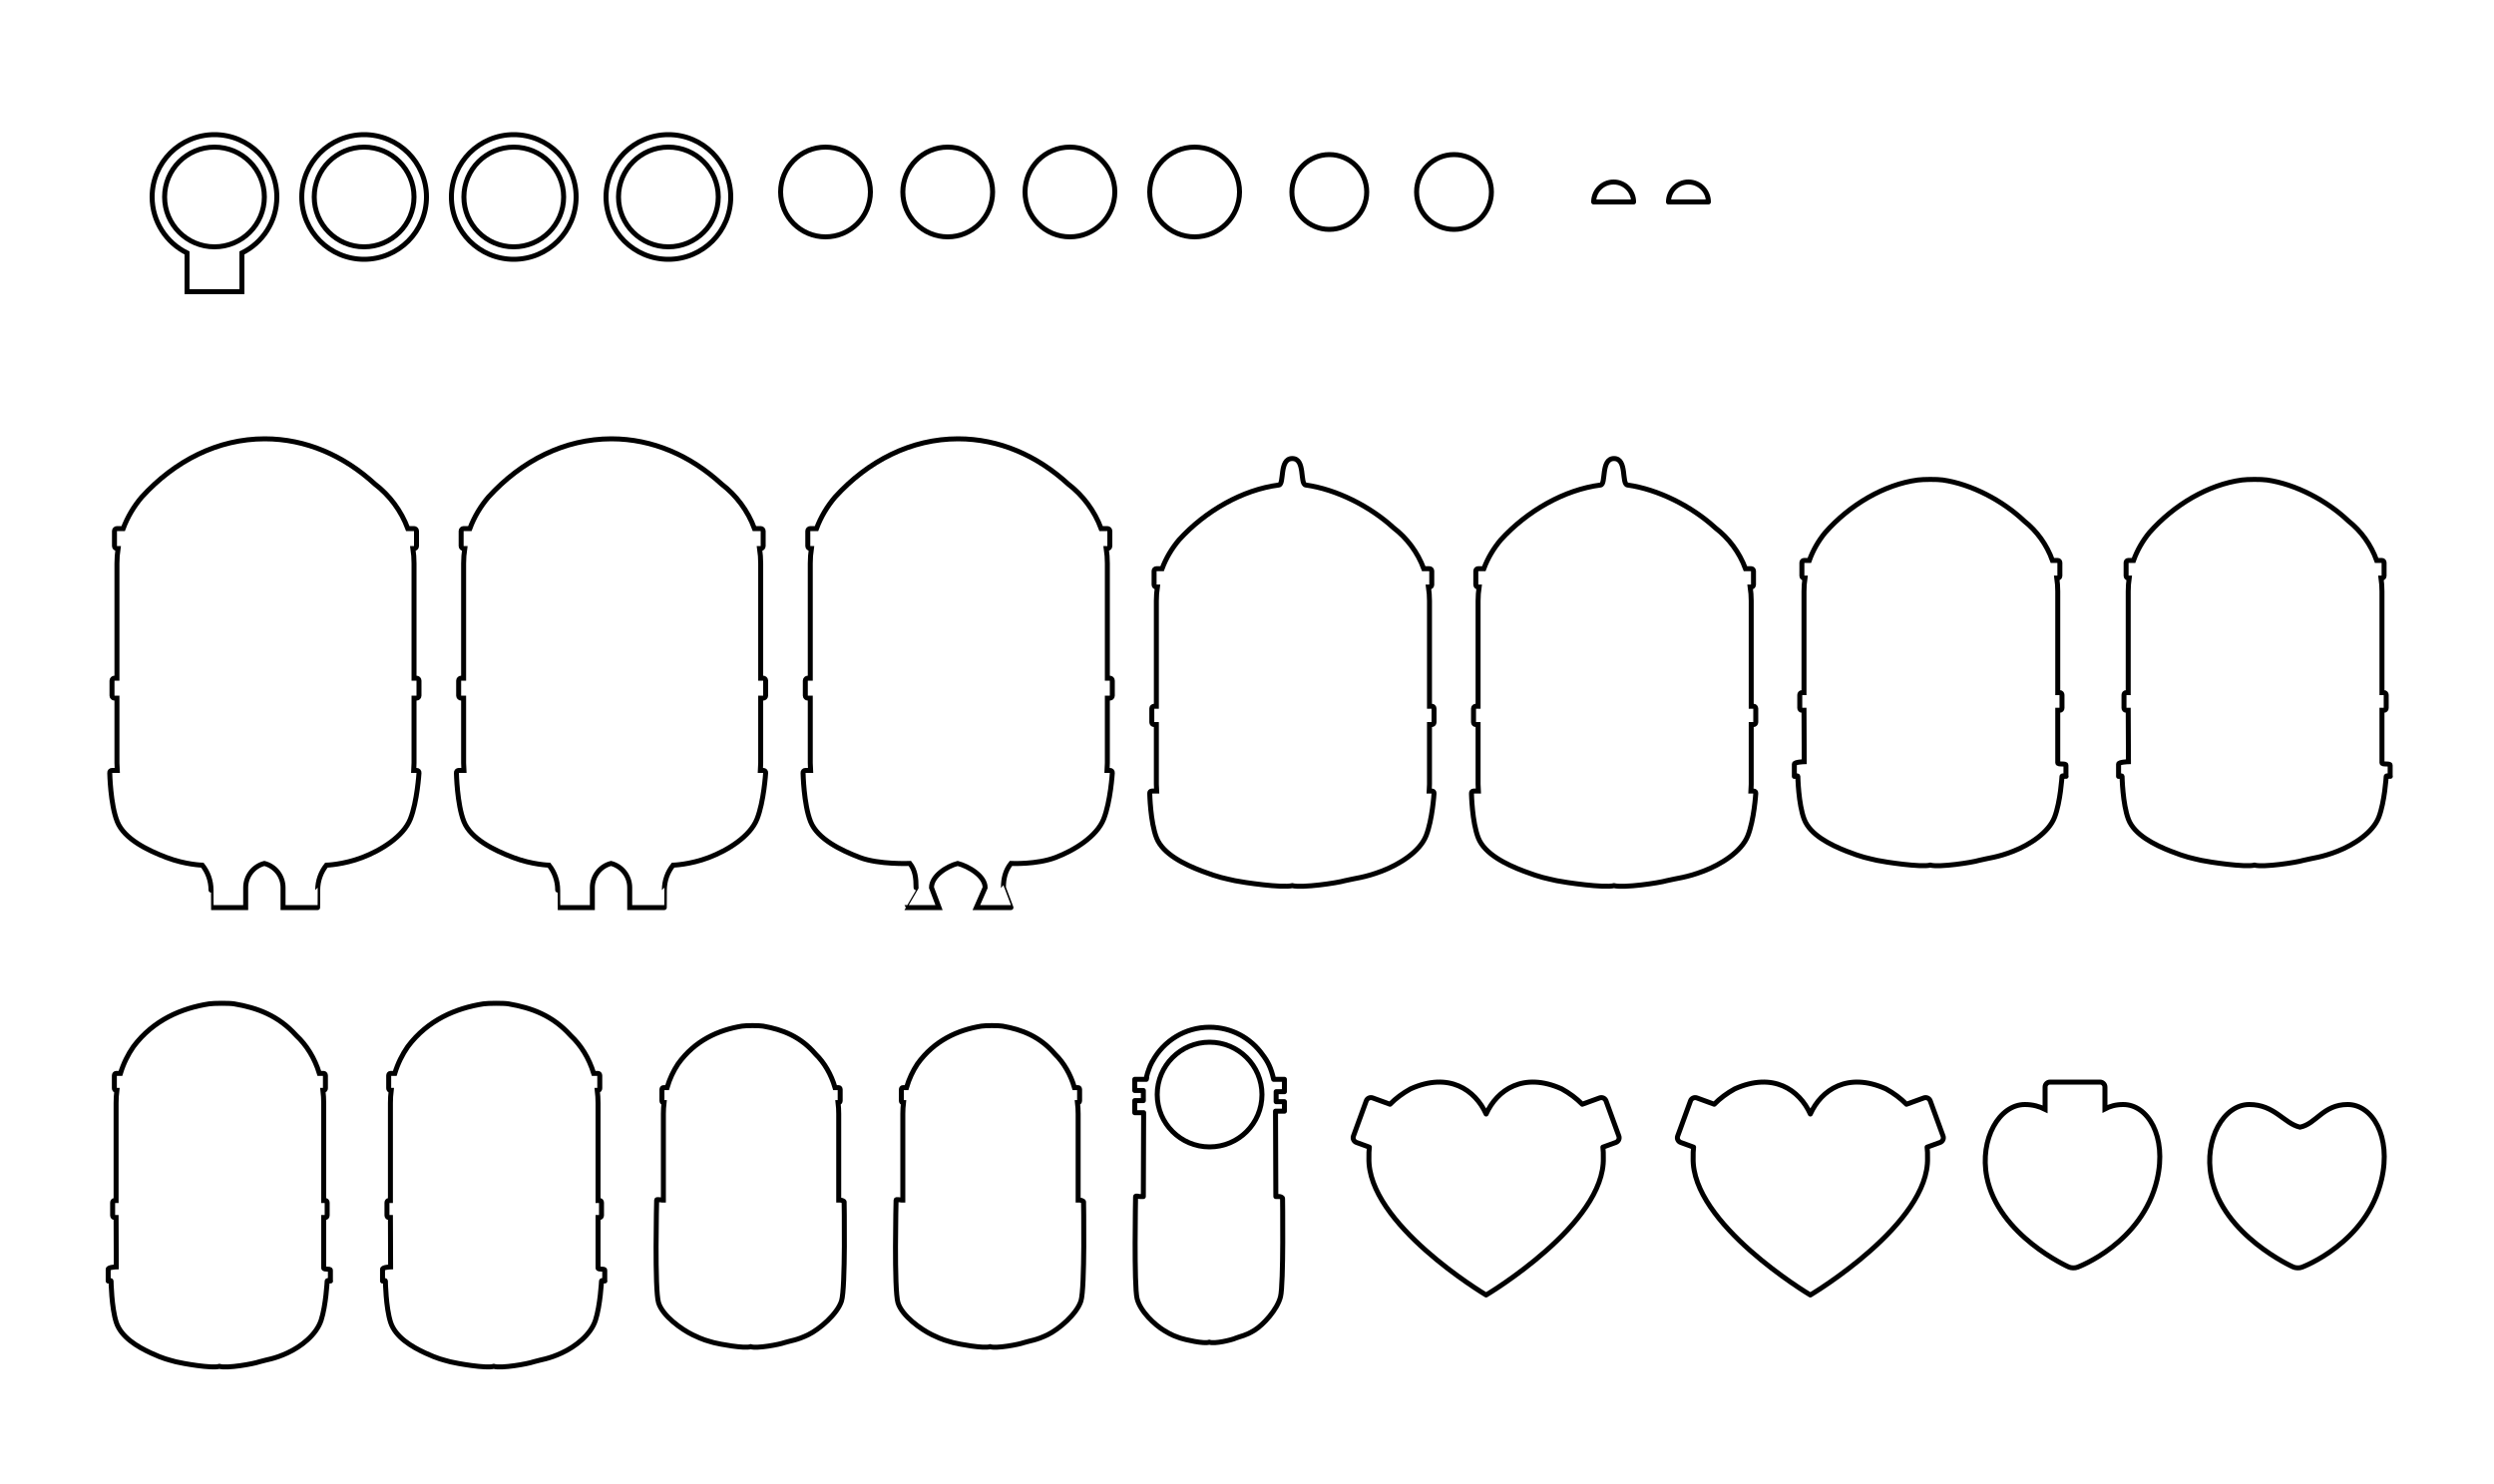 <?xml version="1.0" encoding="UTF-8" standalone="no"?>
<svg width="1000px" height="595px" viewBox="0 0 1000 595" version="1.1" xmlns="http://www.w3.org/2000/svg" xmlns:xlink="http://www.w3.org/1999/xlink" xmlns:sketch="http://www.bohemiancoding.com/sketch/ns">
    <!-- Generator: Sketch 3.4 (15575) - http://www.bohemiancoding.com/sketch -->
    <title>A4</title>
    <desc>Created with Sketch.</desc>
    <defs></defs>
    <g id="Page-1" stroke="none" stroke-width="1" fill="none" fill-rule="evenodd" sketch:type="MSPage">
        <g id="A4" sketch:type="MSArtboardGroup" stroke="#000000" stroke-width="2">
            <g id="m1-f" sketch:type="MSLayerGroup" transform="translate(44, 176)">
                <path d="M69.491,180.01 L69.491,188 L83.357,188 C83.368,188 83.388,180.992 83.388,180.992 C83.388,177.212 84.692,173.738 86.872,171 C86.872,171 93.594,170.82 101.21,167.928 C108.826,165.035 117.757,159.48 120.528,152.5 C123.3,145.52 123.996,133.997 123.996,133.997 C124.047,133.446 123.648,133 123.09,133 L121.9,133 C121.973,132.009 122.01,131.009 122.01,129.999 L122.01,104 L123.005,104 C123.55,104 123.995,103.554 123.995,103.003 L123.995,96.997 C123.995,96.453 123.552,96 123.005,96 L122.01,96 L122.01,50.001 C122.01,47.961 121.859,45.957 121.566,44 L122.01,44 C122.564,44 123.003,43.554 123.003,43.003 L123.003,36.997 C123.003,36.453 122.558,36 122.01,36 L119.51,36 C116.857,28.846 112.228,22.662 106.293,18.123 C93.859,6.714 78.627,0 62.171,0 C43.327,0 26.087,8.805 12.817,23.381 C9.711,27.046 7.127,31.315 5.389,36 L2.89,36 C2.336,36 1.898,36.446 1.898,36.997 L1.898,43.003 C1.898,43.547 2.342,44 2.89,44 L3.334,44 C3.042,45.957 2.89,47.961 2.89,50.001 L2.89,96 L1.896,96 C1.351,96 0.905,96.446 0.905,96.997 L0.905,103.003 C0.905,103.547 1.348,104 1.896,104 L2.89,104 L2.89,129.999 C2.89,131.009 2.927,132.009 3,133 L0.91,133 C0.352,133 -0.047,133.446 0.004,133.997 C0.004,133.997 0.229,146.52 3,153.5 C5.772,160.48 15.174,165.035 22.79,167.928 C30.406,170.82 37.128,171 37.128,171 C39.308,173.738 40.612,177.212 40.612,180.992 C40.612,180.992 40.632,188 40.643,188 L54.509,188 L54.509,180.01 C54.509,175.331 57.698,171.402 62,170.305 C66.302,171.402 69.491,175.331 69.491,180.01 Z" id="Path-Copy" sketch:type="MSShapeGroup"></path>
            </g>
            <g id="m1-b" sketch:type="MSLayerGroup" transform="translate(183, 176)">
                <path d="M69.491,180.01 L69.491,188 L83.357,188 C83.368,188 83.388,180.992 83.388,180.992 C83.388,177.212 84.692,173.738 86.872,171 C86.872,171 93.594,170.82 101.21,167.928 C108.826,165.035 117.757,159.48 120.528,152.5 C123.3,145.52 123.996,133.997 123.996,133.997 C124.047,133.446 123.648,133 123.09,133 L121.9,133 C121.973,132.009 122.01,131.009 122.01,129.999 L122.01,104 L123.005,104 C123.55,104 123.995,103.554 123.995,103.003 L123.995,96.997 C123.995,96.453 123.552,96 123.005,96 L122.01,96 L122.01,50.001 C122.01,47.961 121.859,45.957 121.566,44 L122.01,44 C122.564,44 123.003,43.554 123.003,43.003 L123.003,36.997 C123.003,36.453 122.558,36 122.01,36 L119.51,36 C116.857,28.846 112.228,22.662 106.293,18.123 C93.859,6.714 78.627,0 62.171,0 C43.327,0 26.087,8.805 12.817,23.381 C9.711,27.046 7.127,31.315 5.389,36 L2.89,36 C2.336,36 1.898,36.446 1.898,36.997 L1.898,43.003 C1.898,43.547 2.342,44 2.89,44 L3.334,44 C3.042,45.957 2.89,47.961 2.89,50.001 L2.89,96 L1.896,96 C1.351,96 0.905,96.446 0.905,96.997 L0.905,103.003 C0.905,103.547 1.348,104 1.896,104 L2.89,104 L2.89,129.999 C2.89,131.009 2.927,132.009 3,133 L0.91,133 C0.352,133 -0.047,133.446 0.004,133.997 C0.004,133.997 0.229,146.52 3,153.5 C5.772,160.48 15.174,165.035 22.79,167.928 C30.406,170.82 37.128,171 37.128,171 C39.308,173.738 40.612,177.212 40.612,180.992 C40.612,180.992 40.632,188 40.643,188 L54.509,188 L54.509,180.01 C54.509,175.331 57.698,171.402 62,170.305 C66.302,171.402 69.491,175.331 69.491,180.01 Z" id="Path-Copy" sketch:type="MSShapeGroup"></path>
            </g>
            <g id="m1-foot" sketch:type="MSLayerGroup" transform="translate(322, 176)">
                <path d="M73,180.01 L69.491,188 L83.357,188 C83.368,188 80.336,180.01 80.336,180.01 C80.336,176.23 81.178,173.043 83.357,170.305 C83.357,170.305 93.594,170.82 101.21,167.928 C108.826,165.035 117.757,159.48 120.528,152.5 C123.3,145.52 123.996,133.997 123.996,133.997 C124.047,133.446 123.648,133 123.09,133 L121.9,133 C121.973,132.009 122.01,131.009 122.01,129.999 L122.01,104 L123.005,104 C123.55,104 123.995,103.554 123.995,103.003 L123.995,96.997 C123.995,96.453 123.552,96 123.005,96 L122.01,96 L122.01,50.001 C122.01,47.961 121.859,45.957 121.566,44 L122.01,44 C122.564,44 123.003,43.554 123.003,43.003 L123.003,36.997 C123.003,36.453 122.558,36 122.01,36 L119.51,36 C116.857,28.846 112.228,22.662 106.293,18.123 C93.859,6.714 78.627,0 62.171,0 C43.327,0 26.087,8.805 12.817,23.381 C9.711,27.046 7.127,31.315 5.389,36 L2.89,36 C2.336,36 1.898,36.446 1.898,36.997 L1.898,43.003 C1.898,43.547 2.342,44 2.89,44 L3.334,44 C3.042,45.957 2.89,47.961 2.89,50.001 L2.89,96 L1.896,96 C1.351,96 0.905,96.446 0.905,96.997 L0.905,103.003 C0.905,103.547 1.348,104 1.896,104 L2.89,104 L2.89,129.999 C2.89,131.009 2.927,132.009 3,133 L0.91,133 C0.352,133 -0.047,133.446 0.004,133.997 C0.004,133.997 0.229,146.52 3,153.5 C5.772,160.48 15.174,165.035 22.79,167.928 C30.406,170.82 42.807,170.305 42.807,170.305 C44.986,173.043 45.307,176.23 45.307,180.01 C45.307,180.01 40.632,188 40.643,188 L54.509,188 L51.494,180.01 C51.494,175.331 57.698,171.402 62,170.305 C66.302,171.402 73,175.331 73,180.01 Z" id="Path-Copy" sketch:type="MSShapeGroup"></path>
            </g>
            <g id="m2-b" sketch:type="MSLayerGroup" transform="translate(461, 183)">
                <path d="M78.216,170.229 C82.421,169.201 86.046,169.044 93.048,166.385 C100.049,163.726 108.26,158.619 110.808,152.202 C113.356,145.785 113.996,135.191 113.996,135.191 C114.043,134.685 113.677,134.274 113.163,134.274 L112.069,134.274 C112.136,133.363 112.171,132.444 112.171,131.516 L112.171,107.613 L113.085,107.613 C113.586,107.613 113.996,107.203 113.996,106.696 L113.996,101.175 C113.996,100.675 113.588,100.258 113.085,100.258 L112.171,100.258 L112.171,57.968 C112.171,56.093 112.031,54.251 111.763,52.452 L112.171,52.452 C112.68,52.452 113.083,52.041 113.083,51.535 L113.083,46.013 C113.083,45.513 112.675,45.097 112.171,45.097 L109.872,45.097 C107.433,38.52 103.177,32.835 97.721,28.661 C88.245,19.967 74.757,13.234 62.569,11.528 C60.055,11.176 62.546,0.912 57.157,0.912 C51.769,0.912 54.085,11.231 51.769,11.528 C37.206,13.4 22.309,21.934 11.783,33.495 C8.928,36.864 6.552,40.789 4.955,45.097 L2.657,45.097 C2.148,45.097 1.745,45.507 1.745,46.013 L1.745,51.535 C1.745,52.035 2.153,52.452 2.657,52.452 L3.065,52.452 C2.796,54.251 2.657,56.093 2.657,57.968 L2.657,100.258 L1.743,100.258 C1.242,100.258 0.832,100.668 0.832,101.175 L0.832,106.696 C0.832,107.196 1.24,107.613 1.743,107.613 L2.657,107.613 L2.657,131.516 C2.657,132.444 2.691,133.363 2.758,134.274 L0.837,134.274 C0.323,134.274 -0.043,134.685 0.004,135.191 C0.004,135.191 0.21,146.704 2.758,153.121 C5.306,159.538 13.951,163.726 20.952,166.385 C27.954,169.044 29.905,169.229 34.175,170.229 C37.624,170.944 53.203,173.218 57.157,172.21 C61.112,173.218 75.308,171.109 78.216,170.229 Z" id="Path-Copy" sketch:type="MSShapeGroup"></path>
            </g>
            <g id="m2-f" sketch:type="MSLayerGroup" transform="translate(590, 183)">
                <path d="M78.216,170.229 C82.421,169.201 86.046,169.044 93.048,166.385 C100.049,163.726 108.26,158.619 110.808,152.202 C113.356,145.785 113.996,135.191 113.996,135.191 C114.043,134.685 113.677,134.274 113.163,134.274 L112.069,134.274 C112.136,133.363 112.171,132.444 112.171,131.516 L112.171,107.613 L113.085,107.613 C113.586,107.613 113.996,107.203 113.996,106.696 L113.996,101.175 C113.996,100.675 113.588,100.258 113.085,100.258 L112.171,100.258 L112.171,57.968 C112.171,56.093 112.031,54.251 111.763,52.452 L112.171,52.452 C112.68,52.452 113.083,52.041 113.083,51.535 L113.083,46.013 C113.083,45.513 112.675,45.097 112.171,45.097 L109.872,45.097 C107.433,38.52 103.177,32.835 97.721,28.661 C88.245,19.967 74.757,13.234 62.569,11.528 C60.055,11.176 62.546,0.912 57.157,0.912 C51.769,0.912 54.085,11.231 51.769,11.528 C37.206,13.4 22.309,21.934 11.783,33.495 C8.928,36.864 6.552,40.789 4.955,45.097 L2.657,45.097 C2.148,45.097 1.745,45.507 1.745,46.013 L1.745,51.535 C1.745,52.035 2.153,52.452 2.657,52.452 L3.065,52.452 C2.796,54.251 2.657,56.093 2.657,57.968 L2.657,100.258 L1.743,100.258 C1.242,100.258 0.832,100.668 0.832,101.175 L0.832,106.696 C0.832,107.196 1.24,107.613 1.743,107.613 L2.657,107.613 L2.657,131.516 C2.657,132.444 2.691,133.363 2.758,134.274 L0.837,134.274 C0.323,134.274 -0.043,134.685 0.004,135.191 C0.004,135.191 0.21,146.704 2.758,153.121 C5.306,159.538 13.951,163.726 20.952,166.385 C27.954,169.044 29.905,169.229 34.175,170.229 C37.624,170.944 53.203,173.218 57.157,172.21 C61.112,173.218 75.308,171.109 78.216,170.229 Z" id="Path-Copy" sketch:type="MSShapeGroup"></path>
            </g>
            <g id="m3-f" sketch:type="MSLayerGroup" transform="translate(719, 192)">
                <path d="M74.535,153.069 C78.442,152.081 81.81,151.93 88.315,149.374 C94.821,146.818 102.449,141.908 104.817,135.74 C107.184,129.571 107.778,119.387 107.778,119.387 C107.822,118.901 109.843,119.387 109.366,119.387 L109.366,114.893 C109.428,114.018 106.082,114.824 106.082,113.932 L106.082,92.877 L106.932,92.877 C107.397,92.877 107.778,92.483 107.778,91.996 L107.778,86.689 C107.778,86.208 107.399,85.807 106.932,85.807 L106.082,85.807 L106.082,45.155 C106.082,43.353 105.953,41.582 105.703,39.852 L106.082,39.852 C106.555,39.852 106.93,39.458 106.93,38.971 L106.93,33.663 C106.93,33.182 106.55,32.782 106.082,32.782 L103.947,32.782 C101.68,26.46 97.727,20.995 92.657,16.983 C83.853,8.625 71.321,2.153 59.998,0.514 C57.662,0.175 52.116,0.227 49.963,0.514 C36.434,2.313 22.593,10.516 12.814,21.63 C10.161,24.869 7.953,28.641 6.469,32.782 L4.335,32.782 C3.861,32.782 3.487,33.177 3.487,33.663 L3.487,38.971 C3.487,39.452 3.866,39.852 4.335,39.852 L4.714,39.852 C4.464,41.582 4.335,43.353 4.335,45.155 L4.335,85.807 L3.485,85.807 C3.02,85.807 2.639,86.202 2.639,86.689 L2.639,91.996 C2.639,92.477 3.018,92.877 3.485,92.877 L4.335,92.877 L4.429,113.493 C4.429,113.493 0.404,113.613 0.466,114.489 L0.466,119.387 C-0.011,119.387 1.826,118.901 1.87,119.387 C1.87,119.387 2.061,130.455 4.429,136.623 C6.796,142.792 14.827,146.818 21.332,149.374 C27.837,151.93 29.651,152.108 33.617,153.069 C36.822,153.756 51.296,155.942 54.97,154.973 C58.644,155.942 71.833,153.915 74.535,153.069 Z" id="Path-Copy" sketch:type="MSShapeGroup"></path>
            </g>
            <g id="m3-b" sketch:type="MSLayerGroup" transform="translate(849, 192)">
                <path d="M74.535,153.069 C78.442,152.081 81.81,151.93 88.315,149.374 C94.821,146.818 102.449,141.908 104.817,135.74 C107.184,129.571 107.778,119.387 107.778,119.387 C107.822,118.901 109.843,119.387 109.366,119.387 L109.366,114.893 C109.428,114.018 106.082,114.824 106.082,113.932 L106.082,92.877 L106.932,92.877 C107.397,92.877 107.778,92.483 107.778,91.996 L107.778,86.689 C107.778,86.208 107.399,85.807 106.932,85.807 L106.082,85.807 L106.082,45.155 C106.082,43.353 105.953,41.582 105.703,39.852 L106.082,39.852 C106.555,39.852 106.93,39.458 106.93,38.971 L106.93,33.663 C106.93,33.182 106.55,32.782 106.082,32.782 L103.947,32.782 C101.68,26.46 97.727,20.995 92.657,16.983 C83.853,8.625 71.321,2.153 59.998,0.514 C57.662,0.175 52.116,0.227 49.963,0.514 C36.434,2.313 22.593,10.516 12.814,21.63 C10.161,24.869 7.953,28.641 6.469,32.782 L4.335,32.782 C3.861,32.782 3.487,33.177 3.487,33.663 L3.487,38.971 C3.487,39.452 3.866,39.852 4.335,39.852 L4.714,39.852 C4.464,41.582 4.335,43.353 4.335,45.155 L4.335,85.807 L3.485,85.807 C3.02,85.807 2.639,86.202 2.639,86.689 L2.639,91.996 C2.639,92.477 3.018,92.877 3.485,92.877 L4.335,92.877 L4.429,113.493 C4.429,113.493 0.404,113.613 0.466,114.489 L0.466,119.387 C-0.011,119.387 1.826,118.901 1.87,119.387 C1.87,119.387 2.061,130.455 4.429,136.623 C6.796,142.792 14.827,146.818 21.332,149.374 C27.837,151.93 29.651,152.108 33.617,153.069 C36.822,153.756 51.296,155.942 54.97,154.973 C58.644,155.942 71.833,153.915 74.535,153.069 Z" id="Path-Copy" sketch:type="MSShapeGroup"></path>
            </g>
            <g id="m4-b" sketch:type="MSLayerGroup" transform="translate(43, 402)">
                <path d="M60.983,144.182 C64.18,143.232 66.936,143.087 72.258,140.629 C77.58,138.171 83.822,133.45 85.759,127.519 C87.696,121.588 88.182,111.796 88.182,111.796 C88.218,111.328 89.871,111.796 89.481,111.796 L89.481,107.474 C89.532,106.632 86.794,107.408 86.794,106.55 L86.794,86.305 L87.49,86.305 C87.87,86.305 88.182,85.926 88.182,85.458 L88.182,80.354 C88.182,79.892 87.872,79.507 87.49,79.507 L86.794,79.507 L86.794,40.419 C86.794,38.685 86.689,36.983 86.484,35.319 L86.795,35.319 C87.182,35.319 87.488,34.94 87.488,34.472 L87.488,29.369 C87.488,28.906 87.178,28.521 86.795,28.521 L85.047,28.521 C83.193,22.442 79.958,17.188 75.81,13.33 C68.607,5.293 60.141,2.199 50.877,0.623 C48.966,0.298 42.616,0.348 40.855,0.623 C29.786,2.353 18.485,7.112 10.484,17.798 C8.313,20.912 6.507,24.54 5.293,28.521 L3.547,28.521 C3.159,28.521 2.853,28.901 2.853,29.369 L2.853,34.472 C2.853,34.934 3.163,35.319 3.547,35.319 L3.857,35.319 C3.652,36.983 3.547,38.685 3.547,40.419 L3.547,79.507 L2.852,79.507 C2.471,79.507 2.159,79.886 2.159,80.354 L2.159,85.458 C2.159,85.92 2.469,86.305 2.852,86.305 L3.547,86.305 L3.623,106.128 C3.623,106.128 0.33,106.244 0.381,107.085 L0.381,111.796 C-0.009,111.796 1.494,111.328 1.53,111.796 C1.53,111.796 1.687,122.437 3.623,128.369 C5.56,134.3 12.131,138.171 17.454,140.629 C22.776,143.087 24.26,143.258 27.505,144.182 C30.127,144.842 41.969,146.944 44.976,146.012 C47.982,146.944 58.773,144.995 60.983,144.182 Z" id="Path-Copy" sketch:type="MSShapeGroup"></path>
            </g>
            <g id="m4-f" sketch:type="MSLayerGroup" transform="translate(153, 402)">
                <path d="M60.983,144.182 C64.18,143.232 66.936,143.087 72.258,140.629 C77.58,138.171 83.822,133.45 85.759,127.519 C87.696,121.588 88.182,111.796 88.182,111.796 C88.218,111.328 89.871,111.796 89.481,111.796 L89.481,107.474 C89.532,106.632 86.794,107.408 86.794,106.55 L86.794,86.305 L87.49,86.305 C87.87,86.305 88.182,85.926 88.182,85.458 L88.182,80.354 C88.182,79.892 87.872,79.507 87.49,79.507 L86.794,79.507 L86.794,40.419 C86.794,38.685 86.689,36.983 86.484,35.319 L86.795,35.319 C87.182,35.319 87.488,34.94 87.488,34.472 L87.488,29.369 C87.488,28.906 87.178,28.521 86.795,28.521 L85.047,28.521 C83.193,22.442 79.958,17.188 75.81,13.33 C68.607,5.293 60.141,2.199 50.877,0.623 C48.966,0.298 42.616,0.348 40.855,0.623 C29.786,2.353 18.485,7.112 10.484,17.798 C8.313,20.912 6.507,24.54 5.293,28.521 L3.547,28.521 C3.159,28.521 2.853,28.901 2.853,29.369 L2.853,34.472 C2.853,34.934 3.163,35.319 3.547,35.319 L3.857,35.319 C3.652,36.983 3.547,38.685 3.547,40.419 L3.547,79.507 L2.852,79.507 C2.471,79.507 2.159,79.886 2.159,80.354 L2.159,85.458 C2.159,85.92 2.469,86.305 2.852,86.305 L3.547,86.305 L3.623,106.128 C3.623,106.128 0.33,106.244 0.381,107.085 L0.381,111.796 C-0.009,111.796 1.494,111.328 1.53,111.796 C1.53,111.796 1.687,122.437 3.623,128.369 C5.56,134.3 12.131,138.171 17.454,140.629 C22.776,143.087 24.26,143.258 27.505,144.182 C30.127,144.842 41.969,146.944 44.976,146.012 C47.982,146.944 58.773,144.995 60.983,144.182 Z" id="Path-Copy" sketch:type="MSShapeGroup"></path>
            </g>
            <g id="m5-f" sketch:type="MSLayerGroup" transform="translate(263, 411)">
                <path d="M51.497,127.508 C54.196,126.667 56.524,126.539 61.018,124.366 C65.512,122.192 72.783,116.017 74.419,110.772 C76.054,105.526 75.465,71.062 75.465,71.062 C75.465,70.653 74.203,70.312 73.88,70.312 L73.293,70.312 L73.293,35.744 C73.293,34.212 73.204,32.706 73.031,31.235 L73.293,31.235 C73.62,31.235 73.879,30.899 73.879,30.486 L73.879,25.972 C73.879,25.563 73.617,25.223 73.293,25.223 L71.818,25.223 C70.252,19.847 67.52,15.2 64.018,11.788 C57.935,4.681 50.786,1.945 42.963,0.551 C41.349,0.263 35.987,0.308 34.5,0.551 C25.152,2.081 15.609,6.289 8.853,15.74 C7.02,18.494 5.495,21.702 4.47,25.223 L2.995,25.223 C2.668,25.223 2.409,25.558 2.409,25.972 L2.409,30.486 C2.409,30.894 2.671,31.235 2.995,31.235 L3.257,31.235 C3.084,32.706 2.995,34.212 2.995,35.744 L2.995,70.312 L2.408,70.312 C2.086,70.312 0.292,69.899 0.292,70.312 C0.292,70.312 -0.576,106.278 1.06,111.523 C2.695,116.769 10.244,122.192 14.739,124.366 C19.233,126.539 20.486,126.691 23.227,127.508 C25.441,128.092 35.441,129.951 37.979,129.127 C40.518,129.951 49.63,128.227 51.497,127.508 Z" id="Path-Copy" sketch:type="MSShapeGroup"></path>
            </g>
            <g id="m5-b" sketch:type="MSLayerGroup" transform="translate(359, 411)">
                <path d="M51.497,127.508 C54.196,126.667 56.524,126.539 61.018,124.366 C65.512,122.192 72.783,116.017 74.419,110.772 C76.054,105.526 75.465,71.062 75.465,71.062 C75.465,70.653 74.203,70.312 73.88,70.312 L73.293,70.312 L73.293,35.744 C73.293,34.212 73.204,32.706 73.031,31.235 L73.293,31.235 C73.62,31.235 73.879,30.899 73.879,30.486 L73.879,25.972 C73.879,25.563 73.617,25.223 73.293,25.223 L71.818,25.223 C70.252,19.847 67.52,15.2 64.018,11.788 C57.935,4.681 50.786,1.945 42.963,0.551 C41.349,0.263 35.987,0.308 34.5,0.551 C25.152,2.081 15.609,6.289 8.853,15.74 C7.02,18.494 5.495,21.702 4.47,25.223 L2.995,25.223 C2.668,25.223 2.409,25.558 2.409,25.972 L2.409,30.486 C2.409,30.894 2.671,31.235 2.995,31.235 L3.257,31.235 C3.084,32.706 2.995,34.212 2.995,35.744 L2.995,70.312 L2.408,70.312 C2.086,70.312 0.292,69.899 0.292,70.312 C0.292,70.312 -0.576,106.278 1.06,111.523 C2.695,116.769 10.244,122.192 14.739,124.366 C19.233,126.539 20.486,126.691 23.227,127.508 C25.441,128.092 35.441,129.951 37.979,129.127 C40.518,129.951 49.63,128.227 51.497,127.508 Z" id="Path-Copy" sketch:type="MSShapeGroup"></path>
            </g>
            <g id="m6" sketch:type="MSLayerGroup" transform="translate(455, 412)">
                <path d="M5.642,16.886 C5.955,15.92 6.35,15.02 7.038,13.712 L7.083,13.708 C7.106,13.667 7.128,13.625 7.151,13.584 C11.557,5.492 20.137,0 30,0 C38.774,0 46.534,4.346 51.242,11.004 C53.38,13.808 54.614,16.214 55.69,20.894 L60,20.894 L60,25.859 L56.683,25.859 L56.683,29.862 L60,29.862 L60,33.675 L56.432,33.675 C56.432,35.547 56.562,67.902 56.562,67.902 L58.015,67.902 C58.268,67.902 59.257,68.24 59.257,68.646 C59.257,68.646 59.719,102.869 58.437,108.078 C57.155,113.287 51.455,119.418 47.932,121.576 C44.408,123.735 42.584,123.862 40.468,124.697 C39.005,125.411 31.861,127.123 29.871,126.304 C27.881,127.123 20.041,125.276 18.306,124.697 C16.157,123.885 15.175,123.735 11.652,121.576 C8.128,119.418 2.21,114.033 0.928,108.824 C-0.354,103.615 0.326,67.902 0.326,67.902 C0.326,67.491 1.733,67.902 1.985,67.902 L3.438,67.902 C3.438,67.902 3.479,45.247 3.558,34.275 L4.30010923e-14,34.275 C4.30010923e-14,34.275 -5.57775399e-14,30.593 4.60879246e-14,29.435 L3.438,29.435 L3.438,25.376 L4.25601163e-14,25.376 L7.73972232e-14,20.894 L4.638,20.894 C4.696,20.64 4.751,20.4 4.803,20.171 L4.656,20.172 C4.913,19.047 5.244,17.95 5.642,16.886 Z" id="Path-Copy" stroke-linecap="round" stroke-linejoin="round" sketch:type="MSShapeGroup"></path>
                <circle id="Oval-1" sketch:type="MSShapeGroup" cx="30" cy="27" r="21"></circle>
            </g>
            <g id="Oval-" sketch:type="MSLayerGroup" transform="translate(61, 54)">
                <path d="M36,47.456 C44.292,43.387 50,34.86 50,25 C50,11.193 38.807,0 25,0 C11.193,0 0,11.193 0,25 C0,34.86 5.708,43.387 14,47.456 L14,63 L36,63 L36,47.456 Z M25,45 C36.046,45 45,36.046 45,25 C45,13.954 36.046,5 25,5 C13.954,5 5,13.954 5,25 C5,36.046 13.954,45 25,45 Z" sketch:type="MSShapeGroup"></path>
            </g>
            <g id="Oval--Copy" sketch:type="MSLayerGroup" transform="translate(121, 54)">
                <path d="M25,50 C38.807,50 50,38.807 50,25 C50,11.193 38.807,0 25,0 C11.193,0 0,11.193 0,25 C0,38.807 11.193,50 25,50 Z M25,45 C36.046,45 45,36.046 45,25 C45,13.954 36.046,5 25,5 C13.954,5 5,13.954 5,25 C5,36.046 13.954,45 25,45 Z" id="Oval-" sketch:type="MSShapeGroup"></path>
            </g>
            <g id="Oval--Copy-2" sketch:type="MSLayerGroup" transform="translate(181, 54)">
                <path d="M25,50 C38.807,50 50,38.807 50,25 C50,11.193 38.807,0 25,0 C11.193,0 0,11.193 0,25 C0,38.807 11.193,50 25,50 Z M25,45 C36.046,45 45,36.046 45,25 C45,13.954 36.046,5 25,5 C13.954,5 5,13.954 5,25 C5,36.046 13.954,45 25,45 Z" id="Oval-" sketch:type="MSShapeGroup"></path>
            </g>
            <g id="Oval--Copy-3" sketch:type="MSLayerGroup" transform="translate(243, 54)">
                <path d="M25,50 C38.807,50 50,38.807 50,25 C50,11.193 38.807,0 25,0 C11.193,0 0,11.193 0,25 C0,38.807 11.193,50 25,50 Z M25,45 C36.046,45 45,36.046 45,25 C45,13.954 36.046,5 25,5 C13.954,5 5,13.954 5,25 C5,36.046 13.954,45 25,45 Z" id="Oval-" sketch:type="MSShapeGroup"></path>
            </g>
            <g id="Oval-s" sketch:type="MSLayerGroup" transform="translate(313, 59)">
                <circle sketch:type="MSShapeGroup" cx="18" cy="18" r="18"></circle>
            </g>
            <g id="Oval-s-Copy" sketch:type="MSLayerGroup" transform="translate(362, 59)">
                <circle id="Oval-s" sketch:type="MSShapeGroup" cx="18" cy="18" r="18"></circle>
            </g>
            <g id="Oval-s-Copy-2" sketch:type="MSLayerGroup" transform="translate(411, 59)">
                <circle id="Oval-s" sketch:type="MSShapeGroup" cx="18" cy="18" r="18"></circle>
            </g>
            <g id="Oval-s-Copy-3" sketch:type="MSLayerGroup" transform="translate(461, 59)">
                <circle id="Oval-s" sketch:type="MSShapeGroup" cx="18" cy="18" r="18"></circle>
            </g>
            <g id="Oval-ss" sketch:type="MSLayerGroup" transform="translate(518, 62)">
                <circle id="Oval-s" sketch:type="MSShapeGroup" cx="15" cy="15" r="15"></circle>
            </g>
            <g id="Oval-ss-Copy" sketch:type="MSLayerGroup" transform="translate(568, 62)">
                <circle id="Oval-s" sketch:type="MSShapeGroup" cx="15" cy="15" r="15"></circle>
            </g>
            <g id="heart1" sketch:type="MSLayerGroup" transform="translate(542, 434)" stroke-linecap="round" stroke-linejoin="round">
                <path d="M53.875,85.39 C53.16,84.964 6.138,56.824 6.887,30.354 C6.847,28.901 6.906,27.478 7.06,26.09 L1.887,24.207 C0.845,23.828 0.305,22.683 0.683,21.643 L5.815,7.543 C6.193,6.506 7.346,5.975 8.386,6.353 L15.339,8.884 C17.66,6.533 20.416,4.468 23.555,2.738 C38.936,-4.198 49.5,3.105 53.879,12.806 C58.259,3.105 68.822,-4.198 84.203,2.738 C87.345,4.469 90.102,6.535 92.423,8.888 L99.389,6.353 C100.429,5.975 101.582,6.506 101.959,7.543 L107.092,21.643 C107.47,22.683 106.93,23.828 105.887,24.207 L100.699,26.095 C100.852,27.482 100.911,28.903 100.871,30.354 C101.62,56.824 54.599,84.964 53.883,85.39 C53.883,85.395 53.882,85.395 53.879,85.393 C53.876,85.395 53.875,85.395 53.875,85.395 Z" id="Rectangle-2" sketch:type="MSShapeGroup"></path>
            </g>
            <g id="heart1-copy" sketch:type="MSLayerGroup" transform="translate(672, 434)" stroke-linecap="round" stroke-linejoin="round">
                <path d="M53.875,85.39 C53.16,84.964 6.138,56.824 6.887,30.354 C6.847,28.901 6.906,27.478 7.06,26.09 L1.887,24.207 C0.845,23.828 0.305,22.683 0.683,21.643 L5.815,7.543 C6.193,6.506 7.346,5.975 8.386,6.353 L15.339,8.884 C17.66,6.533 20.416,4.468 23.555,2.738 C38.936,-4.198 49.5,3.105 53.879,12.806 C58.259,3.105 68.822,-4.198 84.203,2.738 C87.345,4.469 90.102,6.535 92.423,8.888 L99.389,6.353 C100.429,5.975 101.582,6.506 101.959,7.543 L107.092,21.643 C107.47,22.683 106.93,23.828 105.887,24.207 L100.699,26.095 C100.852,27.482 100.911,28.903 100.871,30.354 C101.62,56.824 54.599,84.964 53.883,85.39 C53.883,85.395 53.882,85.395 53.879,85.393 C53.876,85.395 53.875,85.395 53.875,85.395 Z" id="Rectangle-2" sketch:type="MSShapeGroup"></path>
            </g>
            <path d="M844,444.744 C845.98,443.713 848.316,443 851.319,443 C861.214,443 868.92,455.757 864.923,473.053 C859.008,498.65 833.056,508.223 833.056,508.223 C832.048,508.662 830.403,508.607 829.409,508.123 C829.409,508.123 801.231,495.557 796.632,472.064 C793.643,456.796 801.683,443 811.872,443 C815.152,443 817.758,443.788 820,444.906 L820,435.991 C820,434.891 820.897,434 822.005,434 L841.995,434 C843.102,434 844,434.898 844,435.991 L844,444.744 Z" id="Oval-16" sketch:type="MSShapeGroup"></path>
            <path d="M919.409,508.123 C920.403,508.607 922.048,508.662 923.056,508.223 C923.056,508.223 949.008,498.65 954.923,473.053 C958.92,455.757 951.214,443 941.319,443 C931.424,443 928.781,450.74 922.21,452.085 C915.744,450.602 912.061,443 901.872,443 C891.683,443 883.643,456.796 886.632,472.064 C891.231,495.557 919.409,508.123 919.409,508.123 Z" id="Oval-16-Copy" sketch:type="MSShapeGroup"></path>
            <path d="M655,81 C655,76.582 651.418,73 647,73 C642.582,73 639,76.582 639,81 L655,81 Z" id="Oval-18" stroke-linecap="round" stroke-linejoin="round" sketch:type="MSShapeGroup"></path>
            <path d="M685,81 C685,76.582 681.418,73 677,73 C672.582,73 669,76.582 669,81 L685,81 Z" id="Oval-18-Copy" stroke-linecap="round" stroke-linejoin="round" sketch:type="MSShapeGroup"></path>
        </g>
    </g>
</svg>